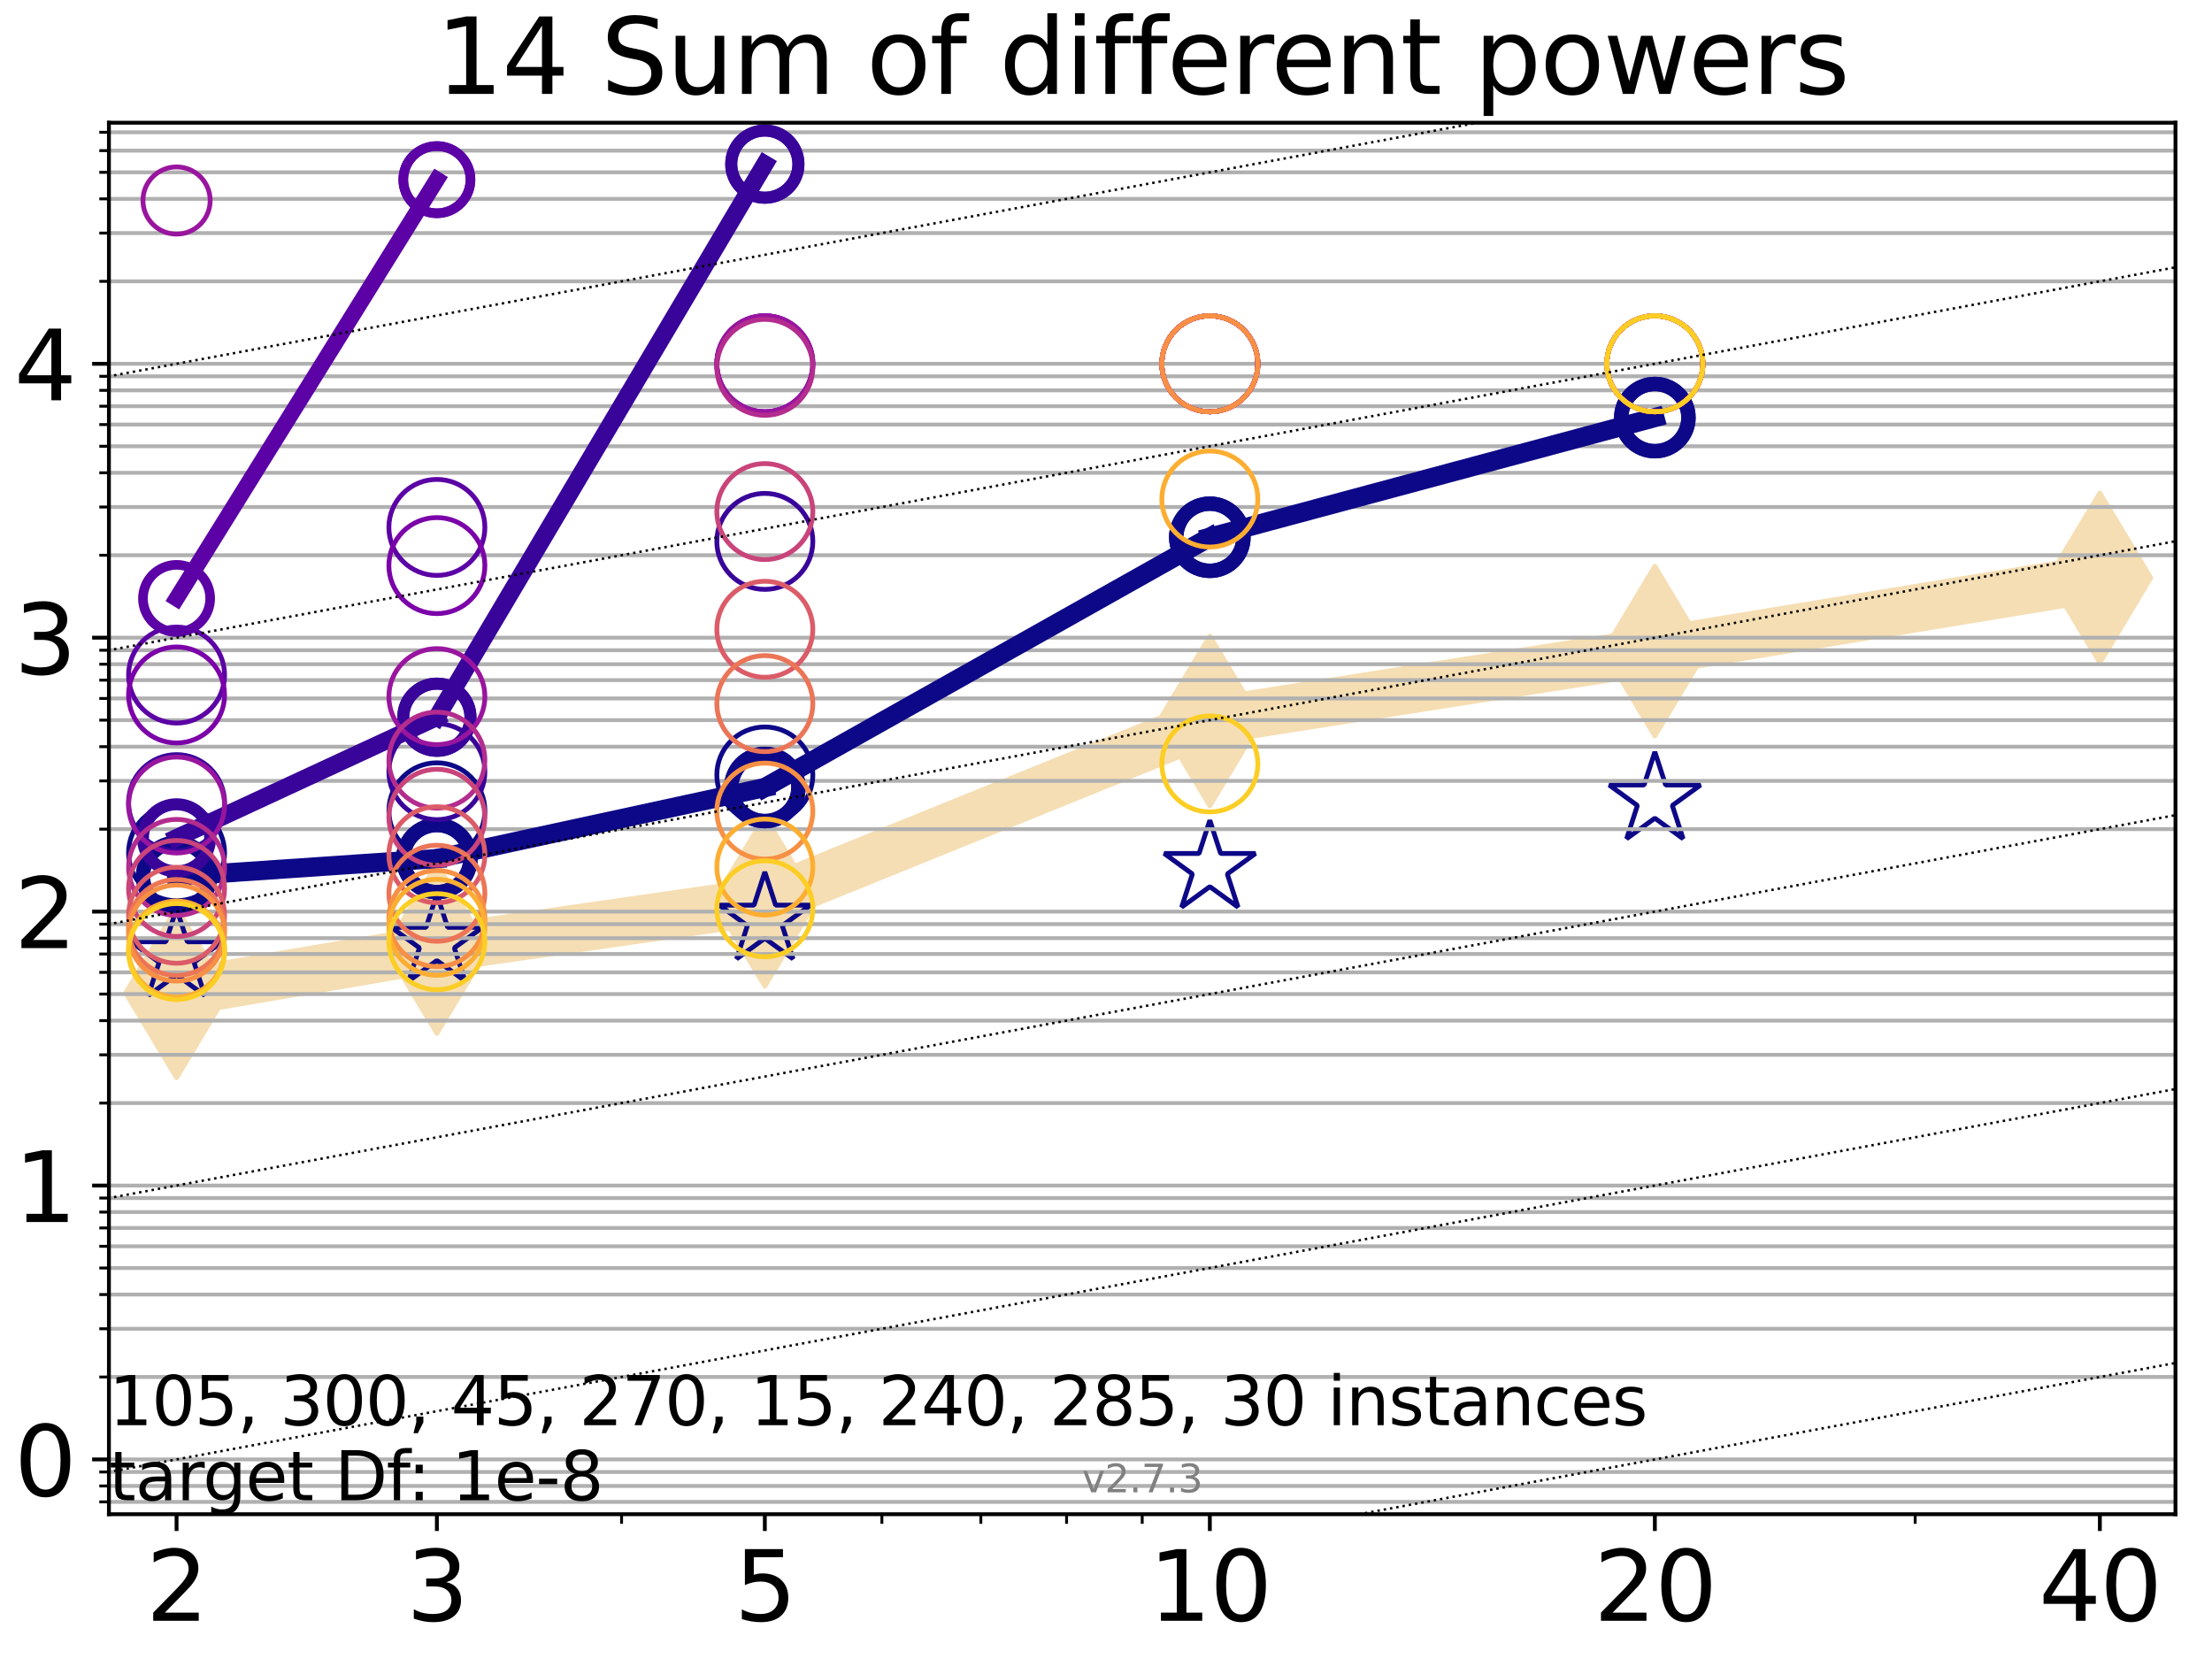 <?xml version="1.0" encoding="utf-8" standalone="no"?>
<!DOCTYPE svg PUBLIC "-//W3C//DTD SVG 1.1//EN"
  "http://www.w3.org/Graphics/SVG/1.1/DTD/svg11.dtd">
<svg xmlns:xlink="http://www.w3.org/1999/xlink" width="460.8pt" height="345.6pt" viewBox="0 0 460.8 345.6" xmlns="http://www.w3.org/2000/svg" version="1.1">
 <defs>
  <style type="text/css">*{stroke-linejoin: round; stroke-linecap: butt}</style>
 </defs>
 <g id="figure_1">
  <g id="patch_1">
   <path d="M 0 345.6 
L 460.8 345.6 
L 460.8 0 
L 0 0 
z
" style="fill: #ffffff"/>
  </g>
  <g id="axes_1">
   <g id="patch_2">
    <path d="M 22.69 315.44 
L 453.192 315.44 
L 453.192 25.56 
L 22.69 25.56 
z
" style="fill: #ffffff"/>
   </g>
   <g id="line2d_1">
    <path d="M 36.781 206.836 
L 91.009 197.592 
L 159.329 187.77 
L 252.032 150.191 
L 344.736 135.635 
L 437.439 120.386 
" clip-path="url(#p7810e63aa1)" style="fill: none; stroke: #f5deb3; stroke-width: 10; stroke-linecap: square"/>
    <defs>
     <path id="m9d3c1a3a1b" d="M -0 17.678 
L 10.607 0 
L 0 -17.678 
L -10.607 -0 
z
" style="stroke: #f5deb3; stroke-linejoin: miter"/>
    </defs>
    <g clip-path="url(#p7810e63aa1)">
     <use xlink:href="#m9d3c1a3a1b" x="36.781" y="206.836" style="fill: #f5deb3; stroke: #f5deb3; stroke-linejoin: miter"/>
     <use xlink:href="#m9d3c1a3a1b" x="91.009" y="197.592" style="fill: #f5deb3; stroke: #f5deb3; stroke-linejoin: miter"/>
     <use xlink:href="#m9d3c1a3a1b" x="159.329" y="187.77" style="fill: #f5deb3; stroke: #f5deb3; stroke-linejoin: miter"/>
     <use xlink:href="#m9d3c1a3a1b" x="252.032" y="150.191" style="fill: #f5deb3; stroke: #f5deb3; stroke-linejoin: miter"/>
     <use xlink:href="#m9d3c1a3a1b" x="344.736" y="135.635" style="fill: #f5deb3; stroke: #f5deb3; stroke-linejoin: miter"/>
     <use xlink:href="#m9d3c1a3a1b" x="437.439" y="120.386" style="fill: #f5deb3; stroke: #f5deb3; stroke-linejoin: miter"/>
    </g>
   </g>
   <g id="line2d_2"/>
   <g id="line2d_3">
    <defs>
     <path id="mb2a5d17c3e" d="M 0 -10 
L -2.245 -3.09 
L -9.511 -3.09 
L -3.633 1.18 
L -5.878 8.09 
L -0 3.82 
L 5.878 8.09 
L 3.633 1.18 
L 9.511 -3.09 
L 2.245 -3.09 
z
" style="stroke: #0d0887; stroke-linejoin: bevel"/>
    </defs>
    <g clip-path="url(#p7810e63aa1)">
     <use xlink:href="#mb2a5d17c3e" x="36.781" y="199.281" style="fill-opacity: 0; stroke: #0d0887; stroke-linejoin: bevel"/>
     <use xlink:href="#mb2a5d17c3e" x="91.009" y="196.275" style="fill-opacity: 0; stroke: #0d0887; stroke-linejoin: bevel"/>
     <use xlink:href="#mb2a5d17c3e" x="159.329" y="191.651" style="fill-opacity: 0; stroke: #0d0887; stroke-linejoin: bevel"/>
     <use xlink:href="#mb2a5d17c3e" x="252.032" y="180.886" style="fill-opacity: 0; stroke: #0d0887; stroke-linejoin: bevel"/>
     <use xlink:href="#mb2a5d17c3e" x="344.736" y="166.625" style="fill-opacity: 0; stroke: #0d0887; stroke-linejoin: bevel"/>
    </g>
   </g>
   <g id="matplotlib.axis_1">
    <g id="xtick_1">
     <g id="line2d_4">
      <defs>
       <path id="m0596cf1e64" d="M 0 0 
L 0 3.5 
" style="stroke: #000000; stroke-width: 0.8"/>
      </defs>
      <g>
       <use xlink:href="#m0596cf1e64" x="36.781" y="315.44" style="stroke: #000000; stroke-width: 0.8"/>
      </g>
     </g>
     <g id="text_1">
      <!-- 2 -->
      <g transform="translate(30.419 337.637) scale(0.2 -0.2)">
       <defs>
        <path id="DejaVuSans-32" d="M 1228 531 
L 3431 531 
L 3431 0 
L 469 0 
L 469 531 
Q 828 903 1448 1529 
Q 2069 2156 2228 2338 
Q 2531 2678 2651 2914 
Q 2772 3150 2772 3378 
Q 2772 3750 2511 3984 
Q 2250 4219 1831 4219 
Q 1534 4219 1204 4116 
Q 875 4013 500 3803 
L 500 4441 
Q 881 4594 1212 4672 
Q 1544 4750 1819 4750 
Q 2544 4750 2975 4387 
Q 3406 4025 3406 3419 
Q 3406 3131 3298 2873 
Q 3191 2616 2906 2266 
Q 2828 2175 2409 1742 
Q 1991 1309 1228 531 
z
" transform="scale(0.016)"/>
       </defs>
       <use xlink:href="#DejaVuSans-32"/>
      </g>
     </g>
    </g>
    <g id="xtick_2">
     <g id="line2d_5">
      <g>
       <use xlink:href="#m0596cf1e64" x="91.009" y="315.44" style="stroke: #000000; stroke-width: 0.8"/>
      </g>
     </g>
     <g id="text_2">
      <!-- 3 -->
      <g transform="translate(84.647 337.637) scale(0.2 -0.2)">
       <defs>
        <path id="DejaVuSans-33" d="M 2597 2516 
Q 3050 2419 3304 2112 
Q 3559 1806 3559 1356 
Q 3559 666 3084 287 
Q 2609 -91 1734 -91 
Q 1441 -91 1130 -33 
Q 819 25 488 141 
L 488 750 
Q 750 597 1062 519 
Q 1375 441 1716 441 
Q 2309 441 2620 675 
Q 2931 909 2931 1356 
Q 2931 1769 2642 2001 
Q 2353 2234 1838 2234 
L 1294 2234 
L 1294 2753 
L 1863 2753 
Q 2328 2753 2575 2939 
Q 2822 3125 2822 3475 
Q 2822 3834 2567 4026 
Q 2313 4219 1838 4219 
Q 1578 4219 1281 4162 
Q 984 4106 628 3988 
L 628 4550 
Q 988 4650 1302 4700 
Q 1616 4750 1894 4750 
Q 2613 4750 3031 4423 
Q 3450 4097 3450 3541 
Q 3450 3153 3228 2886 
Q 3006 2619 2597 2516 
z
" transform="scale(0.016)"/>
       </defs>
       <use xlink:href="#DejaVuSans-33"/>
      </g>
     </g>
    </g>
    <g id="xtick_3">
     <g id="line2d_6">
      <g>
       <use xlink:href="#m0596cf1e64" x="159.329" y="315.44" style="stroke: #000000; stroke-width: 0.8"/>
      </g>
     </g>
     <g id="text_3">
      <!-- 5 -->
      <g transform="translate(152.966 337.637) scale(0.2 -0.2)">
       <defs>
        <path id="DejaVuSans-35" d="M 691 4666 
L 3169 4666 
L 3169 4134 
L 1269 4134 
L 1269 2991 
Q 1406 3038 1543 3061 
Q 1681 3084 1819 3084 
Q 2600 3084 3056 2656 
Q 3513 2228 3513 1497 
Q 3513 744 3044 326 
Q 2575 -91 1722 -91 
Q 1428 -91 1123 -41 
Q 819 9 494 109 
L 494 744 
Q 775 591 1075 516 
Q 1375 441 1709 441 
Q 2250 441 2565 725 
Q 2881 1009 2881 1497 
Q 2881 1984 2565 2268 
Q 2250 2553 1709 2553 
Q 1456 2553 1204 2497 
Q 953 2441 691 2322 
L 691 4666 
z
" transform="scale(0.016)"/>
       </defs>
       <use xlink:href="#DejaVuSans-35"/>
      </g>
     </g>
    </g>
    <g id="xtick_4">
     <g id="line2d_7">
      <g>
       <use xlink:href="#m0596cf1e64" x="252.032" y="315.44" style="stroke: #000000; stroke-width: 0.8"/>
      </g>
     </g>
     <g id="text_4">
      <!-- 10 -->
      <g transform="translate(239.307 337.637) scale(0.2 -0.2)">
       <defs>
        <path id="DejaVuSans-31" d="M 794 531 
L 1825 531 
L 1825 4091 
L 703 3866 
L 703 4441 
L 1819 4666 
L 2450 4666 
L 2450 531 
L 3481 531 
L 3481 0 
L 794 0 
L 794 531 
z
" transform="scale(0.016)"/>
        <path id="DejaVuSans-30" d="M 2034 4250 
Q 1547 4250 1301 3770 
Q 1056 3291 1056 2328 
Q 1056 1369 1301 889 
Q 1547 409 2034 409 
Q 2525 409 2770 889 
Q 3016 1369 3016 2328 
Q 3016 3291 2770 3770 
Q 2525 4250 2034 4250 
z
M 2034 4750 
Q 2819 4750 3233 4129 
Q 3647 3509 3647 2328 
Q 3647 1150 3233 529 
Q 2819 -91 2034 -91 
Q 1250 -91 836 529 
Q 422 1150 422 2328 
Q 422 3509 836 4129 
Q 1250 4750 2034 4750 
z
" transform="scale(0.016)"/>
       </defs>
       <use xlink:href="#DejaVuSans-31"/>
       <use xlink:href="#DejaVuSans-30" x="63.623"/>
      </g>
     </g>
    </g>
    <g id="xtick_5">
     <g id="line2d_8">
      <g>
       <use xlink:href="#m0596cf1e64" x="344.736" y="315.44" style="stroke: #000000; stroke-width: 0.8"/>
      </g>
     </g>
     <g id="text_5">
      <!-- 20 -->
      <g transform="translate(332.011 337.637) scale(0.2 -0.2)">
       <use xlink:href="#DejaVuSans-32"/>
       <use xlink:href="#DejaVuSans-30" x="63.623"/>
      </g>
     </g>
    </g>
    <g id="xtick_6">
     <g id="line2d_9">
      <g>
       <use xlink:href="#m0596cf1e64" x="437.439" y="315.44" style="stroke: #000000; stroke-width: 0.8"/>
      </g>
     </g>
     <g id="text_6">
      <!-- 40 -->
      <g transform="translate(424.714 337.637) scale(0.2 -0.2)">
       <defs>
        <path id="DejaVuSans-34" d="M 2419 4116 
L 825 1625 
L 2419 1625 
L 2419 4116 
z
M 2253 4666 
L 3047 4666 
L 3047 1625 
L 3713 1625 
L 3713 1100 
L 3047 1100 
L 3047 0 
L 2419 0 
L 2419 1100 
L 313 1100 
L 313 1709 
L 2253 4666 
z
" transform="scale(0.016)"/>
       </defs>
       <use xlink:href="#DejaVuSans-34"/>
       <use xlink:href="#DejaVuSans-30" x="63.623"/>
      </g>
     </g>
    </g>
    <g id="xtick_7">
     <g id="line2d_10">
      <defs>
       <path id="m02cc6a5b7e" d="M 0 0 
L 0 2 
" style="stroke: #000000; stroke-width: 0.6"/>
      </defs>
      <g>
       <use xlink:href="#m02cc6a5b7e" x="129.485" y="315.44" style="stroke: #000000; stroke-width: 0.6"/>
      </g>
     </g>
    </g>
    <g id="xtick_8">
     <g id="line2d_11">
      <g>
       <use xlink:href="#m02cc6a5b7e" x="183.713" y="315.44" style="stroke: #000000; stroke-width: 0.6"/>
      </g>
     </g>
    </g>
    <g id="xtick_9">
     <g id="line2d_12">
      <g>
       <use xlink:href="#m02cc6a5b7e" x="204.329" y="315.44" style="stroke: #000000; stroke-width: 0.6"/>
      </g>
     </g>
    </g>
    <g id="xtick_10">
     <g id="line2d_13">
      <g>
       <use xlink:href="#m02cc6a5b7e" x="222.188" y="315.44" style="stroke: #000000; stroke-width: 0.6"/>
      </g>
     </g>
    </g>
    <g id="xtick_11">
     <g id="line2d_14">
      <g>
       <use xlink:href="#m02cc6a5b7e" x="237.941" y="315.44" style="stroke: #000000; stroke-width: 0.6"/>
      </g>
     </g>
    </g>
    <g id="xtick_12">
     <g id="line2d_15">
      <g>
       <use xlink:href="#m02cc6a5b7e" x="398.964" y="315.44" style="stroke: #000000; stroke-width: 0.6"/>
      </g>
     </g>
    </g>
   </g>
   <g id="matplotlib.axis_2">
    <g id="ytick_1">
     <g id="line2d_16">
      <path d="M 22.69 304.028 
L 453.192 304.028 
" clip-path="url(#p7810e63aa1)" style="fill: none; stroke: #b0b0b0; stroke-width: 0.8; stroke-linecap: square"/>
     </g>
     <g id="line2d_17">
      <defs>
       <path id="m21068ef4eb" d="M 0 0 
L -3.5 0 
" style="stroke: #000000; stroke-width: 0.8"/>
      </defs>
      <g>
       <use xlink:href="#m21068ef4eb" x="22.69" y="304.028" style="stroke: #000000; stroke-width: 0.8"/>
      </g>
     </g>
     <g id="text_7">
      <!-- 0 -->
      <g transform="translate(2.965 311.626) scale(0.2 -0.2)">
       <use xlink:href="#DejaVuSans-30"/>
      </g>
     </g>
    </g>
    <g id="ytick_2">
     <g id="line2d_18">
      <path d="M 22.69 246.967 
L 453.192 246.967 
" clip-path="url(#p7810e63aa1)" style="fill: none; stroke: #b0b0b0; stroke-width: 0.8; stroke-linecap: square"/>
     </g>
     <g id="line2d_19">
      <g>
       <use xlink:href="#m21068ef4eb" x="22.69" y="246.967" style="stroke: #000000; stroke-width: 0.8"/>
      </g>
     </g>
     <g id="text_8">
      <!-- 1 -->
      <g transform="translate(2.965 254.565) scale(0.2 -0.2)">
       <use xlink:href="#DejaVuSans-31"/>
      </g>
     </g>
    </g>
    <g id="ytick_3">
     <g id="line2d_20">
      <path d="M 22.69 189.905 
L 453.192 189.905 
" clip-path="url(#p7810e63aa1)" style="fill: none; stroke: #b0b0b0; stroke-width: 0.8; stroke-linecap: square"/>
     </g>
     <g id="line2d_21">
      <g>
       <use xlink:href="#m21068ef4eb" x="22.69" y="189.905" style="stroke: #000000; stroke-width: 0.8"/>
      </g>
     </g>
     <g id="text_9">
      <!-- 2 -->
      <g transform="translate(2.965 197.504) scale(0.2 -0.2)">
       <use xlink:href="#DejaVuSans-32"/>
      </g>
     </g>
    </g>
    <g id="ytick_4">
     <g id="line2d_22">
      <path d="M 22.69 132.844 
L 453.192 132.844 
" clip-path="url(#p7810e63aa1)" style="fill: none; stroke: #b0b0b0; stroke-width: 0.8; stroke-linecap: square"/>
     </g>
     <g id="line2d_23">
      <g>
       <use xlink:href="#m21068ef4eb" x="22.69" y="132.844" style="stroke: #000000; stroke-width: 0.8"/>
      </g>
     </g>
     <g id="text_10">
      <!-- 3 -->
      <g transform="translate(2.965 140.443) scale(0.2 -0.2)">
       <use xlink:href="#DejaVuSans-33"/>
      </g>
     </g>
    </g>
    <g id="ytick_5">
     <g id="line2d_24">
      <path d="M 22.69 75.783 
L 453.192 75.783 
" clip-path="url(#p7810e63aa1)" style="fill: none; stroke: #b0b0b0; stroke-width: 0.8; stroke-linecap: square"/>
     </g>
     <g id="line2d_25">
      <g>
       <use xlink:href="#m21068ef4eb" x="22.69" y="75.783" style="stroke: #000000; stroke-width: 0.8"/>
      </g>
     </g>
     <g id="text_11">
      <!-- 4 -->
      <g transform="translate(2.965 83.382) scale(0.2 -0.2)">
       <use xlink:href="#DejaVuSans-34"/>
      </g>
     </g>
    </g>
    <g id="ytick_6">
     <g id="line2d_26">
      <path d="M 22.69 312.867 
L 453.192 312.867 
" clip-path="url(#p7810e63aa1)" style="fill: none; stroke: #b0b0b0; stroke-width: 0.8; stroke-linecap: square"/>
     </g>
     <g id="line2d_27">
      <defs>
       <path id="me21422af30" d="M 0 0 
L -2 0 
" style="stroke: #000000; stroke-width: 0.6"/>
      </defs>
      <g>
       <use xlink:href="#me21422af30" x="22.69" y="312.867" style="stroke: #000000; stroke-width: 0.6"/>
      </g>
     </g>
    </g>
    <g id="ytick_7">
     <g id="line2d_28">
      <path d="M 22.69 309.558 
L 453.192 309.558 
" clip-path="url(#p7810e63aa1)" style="fill: none; stroke: #b0b0b0; stroke-width: 0.8; stroke-linecap: square"/>
     </g>
     <g id="line2d_29">
      <g>
       <use xlink:href="#me21422af30" x="22.69" y="309.558" style="stroke: #000000; stroke-width: 0.6"/>
      </g>
     </g>
    </g>
    <g id="ytick_8">
     <g id="line2d_30">
      <path d="M 22.69 306.639 
L 453.192 306.639 
" clip-path="url(#p7810e63aa1)" style="fill: none; stroke: #b0b0b0; stroke-width: 0.8; stroke-linecap: square"/>
     </g>
     <g id="line2d_31">
      <g>
       <use xlink:href="#me21422af30" x="22.69" y="306.639" style="stroke: #000000; stroke-width: 0.6"/>
      </g>
     </g>
    </g>
    <g id="ytick_9">
     <g id="line2d_32">
      <path d="M 22.69 286.851 
L 453.192 286.851 
" clip-path="url(#p7810e63aa1)" style="fill: none; stroke: #b0b0b0; stroke-width: 0.8; stroke-linecap: square"/>
     </g>
     <g id="line2d_33">
      <g>
       <use xlink:href="#me21422af30" x="22.69" y="286.851" style="stroke: #000000; stroke-width: 0.6"/>
      </g>
     </g>
    </g>
    <g id="ytick_10">
     <g id="line2d_34">
      <path d="M 22.69 276.803 
L 453.192 276.803 
" clip-path="url(#p7810e63aa1)" style="fill: none; stroke: #b0b0b0; stroke-width: 0.8; stroke-linecap: square"/>
     </g>
     <g id="line2d_35">
      <g>
       <use xlink:href="#me21422af30" x="22.69" y="276.803" style="stroke: #000000; stroke-width: 0.6"/>
      </g>
     </g>
    </g>
    <g id="ytick_11">
     <g id="line2d_36">
      <path d="M 22.69 269.674 
L 453.192 269.674 
" clip-path="url(#p7810e63aa1)" style="fill: none; stroke: #b0b0b0; stroke-width: 0.8; stroke-linecap: square"/>
     </g>
     <g id="line2d_37">
      <g>
       <use xlink:href="#me21422af30" x="22.69" y="269.674" style="stroke: #000000; stroke-width: 0.6"/>
      </g>
     </g>
    </g>
    <g id="ytick_12">
     <g id="line2d_38">
      <path d="M 22.69 264.144 
L 453.192 264.144 
" clip-path="url(#p7810e63aa1)" style="fill: none; stroke: #b0b0b0; stroke-width: 0.8; stroke-linecap: square"/>
     </g>
     <g id="line2d_39">
      <g>
       <use xlink:href="#me21422af30" x="22.69" y="264.144" style="stroke: #000000; stroke-width: 0.6"/>
      </g>
     </g>
    </g>
    <g id="ytick_13">
     <g id="line2d_40">
      <path d="M 22.69 259.626 
L 453.192 259.626 
" clip-path="url(#p7810e63aa1)" style="fill: none; stroke: #b0b0b0; stroke-width: 0.8; stroke-linecap: square"/>
     </g>
     <g id="line2d_41">
      <g>
       <use xlink:href="#me21422af30" x="22.69" y="259.626" style="stroke: #000000; stroke-width: 0.6"/>
      </g>
     </g>
    </g>
    <g id="ytick_14">
     <g id="line2d_42">
      <path d="M 22.69 255.806 
L 453.192 255.806 
" clip-path="url(#p7810e63aa1)" style="fill: none; stroke: #b0b0b0; stroke-width: 0.8; stroke-linecap: square"/>
     </g>
     <g id="line2d_43">
      <g>
       <use xlink:href="#me21422af30" x="22.69" y="255.806" style="stroke: #000000; stroke-width: 0.6"/>
      </g>
     </g>
    </g>
    <g id="ytick_15">
     <g id="line2d_44">
      <path d="M 22.69 252.496 
L 453.192 252.496 
" clip-path="url(#p7810e63aa1)" style="fill: none; stroke: #b0b0b0; stroke-width: 0.8; stroke-linecap: square"/>
     </g>
     <g id="line2d_45">
      <g>
       <use xlink:href="#me21422af30" x="22.69" y="252.496" style="stroke: #000000; stroke-width: 0.6"/>
      </g>
     </g>
    </g>
    <g id="ytick_16">
     <g id="line2d_46">
      <path d="M 22.69 249.578 
L 453.192 249.578 
" clip-path="url(#p7810e63aa1)" style="fill: none; stroke: #b0b0b0; stroke-width: 0.8; stroke-linecap: square"/>
     </g>
     <g id="line2d_47">
      <g>
       <use xlink:href="#me21422af30" x="22.69" y="249.578" style="stroke: #000000; stroke-width: 0.6"/>
      </g>
     </g>
    </g>
    <g id="ytick_17">
     <g id="line2d_48">
      <path d="M 22.69 229.79 
L 453.192 229.79 
" clip-path="url(#p7810e63aa1)" style="fill: none; stroke: #b0b0b0; stroke-width: 0.8; stroke-linecap: square"/>
     </g>
     <g id="line2d_49">
      <g>
       <use xlink:href="#me21422af30" x="22.69" y="229.79" style="stroke: #000000; stroke-width: 0.6"/>
      </g>
     </g>
    </g>
    <g id="ytick_18">
     <g id="line2d_50">
      <path d="M 22.69 219.742 
L 453.192 219.742 
" clip-path="url(#p7810e63aa1)" style="fill: none; stroke: #b0b0b0; stroke-width: 0.8; stroke-linecap: square"/>
     </g>
     <g id="line2d_51">
      <g>
       <use xlink:href="#me21422af30" x="22.69" y="219.742" style="stroke: #000000; stroke-width: 0.6"/>
      </g>
     </g>
    </g>
    <g id="ytick_19">
     <g id="line2d_52">
      <path d="M 22.69 212.612 
L 453.192 212.612 
" clip-path="url(#p7810e63aa1)" style="fill: none; stroke: #b0b0b0; stroke-width: 0.8; stroke-linecap: square"/>
     </g>
     <g id="line2d_53">
      <g>
       <use xlink:href="#me21422af30" x="22.69" y="212.612" style="stroke: #000000; stroke-width: 0.6"/>
      </g>
     </g>
    </g>
    <g id="ytick_20">
     <g id="line2d_54">
      <path d="M 22.69 207.083 
L 453.192 207.083 
" clip-path="url(#p7810e63aa1)" style="fill: none; stroke: #b0b0b0; stroke-width: 0.8; stroke-linecap: square"/>
     </g>
     <g id="line2d_55">
      <g>
       <use xlink:href="#me21422af30" x="22.69" y="207.083" style="stroke: #000000; stroke-width: 0.6"/>
      </g>
     </g>
    </g>
    <g id="ytick_21">
     <g id="line2d_56">
      <path d="M 22.69 202.564 
L 453.192 202.564 
" clip-path="url(#p7810e63aa1)" style="fill: none; stroke: #b0b0b0; stroke-width: 0.8; stroke-linecap: square"/>
     </g>
     <g id="line2d_57">
      <g>
       <use xlink:href="#me21422af30" x="22.69" y="202.564" style="stroke: #000000; stroke-width: 0.6"/>
      </g>
     </g>
    </g>
    <g id="ytick_22">
     <g id="line2d_58">
      <path d="M 22.69 198.744 
L 453.192 198.744 
" clip-path="url(#p7810e63aa1)" style="fill: none; stroke: #b0b0b0; stroke-width: 0.8; stroke-linecap: square"/>
     </g>
     <g id="line2d_59">
      <g>
       <use xlink:href="#me21422af30" x="22.69" y="198.744" style="stroke: #000000; stroke-width: 0.6"/>
      </g>
     </g>
    </g>
    <g id="ytick_23">
     <g id="line2d_60">
      <path d="M 22.69 195.435 
L 453.192 195.435 
" clip-path="url(#p7810e63aa1)" style="fill: none; stroke: #b0b0b0; stroke-width: 0.8; stroke-linecap: square"/>
     </g>
     <g id="line2d_61">
      <g>
       <use xlink:href="#me21422af30" x="22.69" y="195.435" style="stroke: #000000; stroke-width: 0.6"/>
      </g>
     </g>
    </g>
    <g id="ytick_24">
     <g id="line2d_62">
      <path d="M 22.69 192.516 
L 453.192 192.516 
" clip-path="url(#p7810e63aa1)" style="fill: none; stroke: #b0b0b0; stroke-width: 0.8; stroke-linecap: square"/>
     </g>
     <g id="line2d_63">
      <g>
       <use xlink:href="#me21422af30" x="22.69" y="192.516" style="stroke: #000000; stroke-width: 0.6"/>
      </g>
     </g>
    </g>
    <g id="ytick_25">
     <g id="line2d_64">
      <path d="M 22.69 172.728 
L 453.192 172.728 
" clip-path="url(#p7810e63aa1)" style="fill: none; stroke: #b0b0b0; stroke-width: 0.8; stroke-linecap: square"/>
     </g>
     <g id="line2d_65">
      <g>
       <use xlink:href="#me21422af30" x="22.69" y="172.728" style="stroke: #000000; stroke-width: 0.6"/>
      </g>
     </g>
    </g>
    <g id="ytick_26">
     <g id="line2d_66">
      <path d="M 22.69 162.68 
L 453.192 162.68 
" clip-path="url(#p7810e63aa1)" style="fill: none; stroke: #b0b0b0; stroke-width: 0.8; stroke-linecap: square"/>
     </g>
     <g id="line2d_67">
      <g>
       <use xlink:href="#me21422af30" x="22.69" y="162.68" style="stroke: #000000; stroke-width: 0.6"/>
      </g>
     </g>
    </g>
    <g id="ytick_27">
     <g id="line2d_68">
      <path d="M 22.69 155.551 
L 453.192 155.551 
" clip-path="url(#p7810e63aa1)" style="fill: none; stroke: #b0b0b0; stroke-width: 0.8; stroke-linecap: square"/>
     </g>
     <g id="line2d_69">
      <g>
       <use xlink:href="#me21422af30" x="22.69" y="155.551" style="stroke: #000000; stroke-width: 0.6"/>
      </g>
     </g>
    </g>
    <g id="ytick_28">
     <g id="line2d_70">
      <path d="M 22.69 150.021 
L 453.192 150.021 
" clip-path="url(#p7810e63aa1)" style="fill: none; stroke: #b0b0b0; stroke-width: 0.8; stroke-linecap: square"/>
     </g>
     <g id="line2d_71">
      <g>
       <use xlink:href="#me21422af30" x="22.69" y="150.021" style="stroke: #000000; stroke-width: 0.6"/>
      </g>
     </g>
    </g>
    <g id="ytick_29">
     <g id="line2d_72">
      <path d="M 22.69 145.503 
L 453.192 145.503 
" clip-path="url(#p7810e63aa1)" style="fill: none; stroke: #b0b0b0; stroke-width: 0.8; stroke-linecap: square"/>
     </g>
     <g id="line2d_73">
      <g>
       <use xlink:href="#me21422af30" x="22.69" y="145.503" style="stroke: #000000; stroke-width: 0.6"/>
      </g>
     </g>
    </g>
    <g id="ytick_30">
     <g id="line2d_74">
      <path d="M 22.69 141.683 
L 453.192 141.683 
" clip-path="url(#p7810e63aa1)" style="fill: none; stroke: #b0b0b0; stroke-width: 0.8; stroke-linecap: square"/>
     </g>
     <g id="line2d_75">
      <g>
       <use xlink:href="#me21422af30" x="22.69" y="141.683" style="stroke: #000000; stroke-width: 0.6"/>
      </g>
     </g>
    </g>
    <g id="ytick_31">
     <g id="line2d_76">
      <path d="M 22.69 138.374 
L 453.192 138.374 
" clip-path="url(#p7810e63aa1)" style="fill: none; stroke: #b0b0b0; stroke-width: 0.8; stroke-linecap: square"/>
     </g>
     <g id="line2d_77">
      <g>
       <use xlink:href="#me21422af30" x="22.69" y="138.374" style="stroke: #000000; stroke-width: 0.6"/>
      </g>
     </g>
    </g>
    <g id="ytick_32">
     <g id="line2d_78">
      <path d="M 22.69 135.455 
L 453.192 135.455 
" clip-path="url(#p7810e63aa1)" style="fill: none; stroke: #b0b0b0; stroke-width: 0.8; stroke-linecap: square"/>
     </g>
     <g id="line2d_79">
      <g>
       <use xlink:href="#me21422af30" x="22.69" y="135.455" style="stroke: #000000; stroke-width: 0.6"/>
      </g>
     </g>
    </g>
    <g id="ytick_33">
     <g id="line2d_80">
      <path d="M 22.69 115.667 
L 453.192 115.667 
" clip-path="url(#p7810e63aa1)" style="fill: none; stroke: #b0b0b0; stroke-width: 0.8; stroke-linecap: square"/>
     </g>
     <g id="line2d_81">
      <g>
       <use xlink:href="#me21422af30" x="22.69" y="115.667" style="stroke: #000000; stroke-width: 0.6"/>
      </g>
     </g>
    </g>
    <g id="ytick_34">
     <g id="line2d_82">
      <path d="M 22.69 105.619 
L 453.192 105.619 
" clip-path="url(#p7810e63aa1)" style="fill: none; stroke: #b0b0b0; stroke-width: 0.8; stroke-linecap: square"/>
     </g>
     <g id="line2d_83">
      <g>
       <use xlink:href="#me21422af30" x="22.69" y="105.619" style="stroke: #000000; stroke-width: 0.6"/>
      </g>
     </g>
    </g>
    <g id="ytick_35">
     <g id="line2d_84">
      <path d="M 22.69 98.49 
L 453.192 98.49 
" clip-path="url(#p7810e63aa1)" style="fill: none; stroke: #b0b0b0; stroke-width: 0.8; stroke-linecap: square"/>
     </g>
     <g id="line2d_85">
      <g>
       <use xlink:href="#me21422af30" x="22.69" y="98.49" style="stroke: #000000; stroke-width: 0.6"/>
      </g>
     </g>
    </g>
    <g id="ytick_36">
     <g id="line2d_86">
      <path d="M 22.69 92.96 
L 453.192 92.96 
" clip-path="url(#p7810e63aa1)" style="fill: none; stroke: #b0b0b0; stroke-width: 0.8; stroke-linecap: square"/>
     </g>
     <g id="line2d_87">
      <g>
       <use xlink:href="#me21422af30" x="22.69" y="92.96" style="stroke: #000000; stroke-width: 0.6"/>
      </g>
     </g>
    </g>
    <g id="ytick_37">
     <g id="line2d_88">
      <path d="M 22.69 88.442 
L 453.192 88.442 
" clip-path="url(#p7810e63aa1)" style="fill: none; stroke: #b0b0b0; stroke-width: 0.8; stroke-linecap: square"/>
     </g>
     <g id="line2d_89">
      <g>
       <use xlink:href="#me21422af30" x="22.69" y="88.442" style="stroke: #000000; stroke-width: 0.6"/>
      </g>
     </g>
    </g>
    <g id="ytick_38">
     <g id="line2d_90">
      <path d="M 22.69 84.622 
L 453.192 84.622 
" clip-path="url(#p7810e63aa1)" style="fill: none; stroke: #b0b0b0; stroke-width: 0.8; stroke-linecap: square"/>
     </g>
     <g id="line2d_91">
      <g>
       <use xlink:href="#me21422af30" x="22.69" y="84.622" style="stroke: #000000; stroke-width: 0.6"/>
      </g>
     </g>
    </g>
    <g id="ytick_39">
     <g id="line2d_92">
      <path d="M 22.69 81.313 
L 453.192 81.313 
" clip-path="url(#p7810e63aa1)" style="fill: none; stroke: #b0b0b0; stroke-width: 0.8; stroke-linecap: square"/>
     </g>
     <g id="line2d_93">
      <g>
       <use xlink:href="#me21422af30" x="22.69" y="81.313" style="stroke: #000000; stroke-width: 0.6"/>
      </g>
     </g>
    </g>
    <g id="ytick_40">
     <g id="line2d_94">
      <path d="M 22.69 78.394 
L 453.192 78.394 
" clip-path="url(#p7810e63aa1)" style="fill: none; stroke: #b0b0b0; stroke-width: 0.8; stroke-linecap: square"/>
     </g>
     <g id="line2d_95">
      <g>
       <use xlink:href="#me21422af30" x="22.69" y="78.394" style="stroke: #000000; stroke-width: 0.6"/>
      </g>
     </g>
    </g>
    <g id="ytick_41">
     <g id="line2d_96">
      <path d="M 22.69 58.606 
L 453.192 58.606 
" clip-path="url(#p7810e63aa1)" style="fill: none; stroke: #b0b0b0; stroke-width: 0.8; stroke-linecap: square"/>
     </g>
     <g id="line2d_97">
      <g>
       <use xlink:href="#me21422af30" x="22.69" y="58.606" style="stroke: #000000; stroke-width: 0.6"/>
      </g>
     </g>
    </g>
    <g id="ytick_42">
     <g id="line2d_98">
      <path d="M 22.69 48.558 
L 453.192 48.558 
" clip-path="url(#p7810e63aa1)" style="fill: none; stroke: #b0b0b0; stroke-width: 0.8; stroke-linecap: square"/>
     </g>
     <g id="line2d_99">
      <g>
       <use xlink:href="#me21422af30" x="22.69" y="48.558" style="stroke: #000000; stroke-width: 0.6"/>
      </g>
     </g>
    </g>
    <g id="ytick_43">
     <g id="line2d_100">
      <path d="M 22.69 41.429 
L 453.192 41.429 
" clip-path="url(#p7810e63aa1)" style="fill: none; stroke: #b0b0b0; stroke-width: 0.8; stroke-linecap: square"/>
     </g>
     <g id="line2d_101">
      <g>
       <use xlink:href="#me21422af30" x="22.69" y="41.429" style="stroke: #000000; stroke-width: 0.6"/>
      </g>
     </g>
    </g>
    <g id="ytick_44">
     <g id="line2d_102">
      <path d="M 22.69 35.899 
L 453.192 35.899 
" clip-path="url(#p7810e63aa1)" style="fill: none; stroke: #b0b0b0; stroke-width: 0.8; stroke-linecap: square"/>
     </g>
     <g id="line2d_103">
      <g>
       <use xlink:href="#me21422af30" x="22.69" y="35.899" style="stroke: #000000; stroke-width: 0.6"/>
      </g>
     </g>
    </g>
    <g id="ytick_45">
     <g id="line2d_104">
      <path d="M 22.69 31.381 
L 453.192 31.381 
" clip-path="url(#p7810e63aa1)" style="fill: none; stroke: #b0b0b0; stroke-width: 0.8; stroke-linecap: square"/>
     </g>
     <g id="line2d_105">
      <g>
       <use xlink:href="#me21422af30" x="22.69" y="31.381" style="stroke: #000000; stroke-width: 0.6"/>
      </g>
     </g>
    </g>
    <g id="ytick_46">
     <g id="line2d_106">
      <path d="M 22.69 27.561 
L 453.192 27.561 
" clip-path="url(#p7810e63aa1)" style="fill: none; stroke: #b0b0b0; stroke-width: 0.8; stroke-linecap: square"/>
     </g>
     <g id="line2d_107">
      <g>
       <use xlink:href="#me21422af30" x="22.69" y="27.561" style="stroke: #000000; stroke-width: 0.6"/>
      </g>
     </g>
    </g>
   </g>
   <g id="line2d_108">
    <path d="M 36.781 182.547 
L 91.009 178.857 
" clip-path="url(#p7810e63aa1)" style="fill: none; stroke: #0d0887; stroke-width: 4; stroke-linecap: square"/>
    <defs>
     <path id="m2dc7e03f74" d="M 0 7 
C 1.856 7 3.637 6.262 4.95 4.95 
C 6.262 3.637 7 1.856 7 0 
C 7 -1.856 6.262 -3.637 4.95 -4.95 
C 3.637 -6.262 1.856 -7 0 -7 
C -1.856 -7 -3.637 -6.262 -4.95 -4.95 
C -6.262 -3.637 -7 -1.856 -7 0 
C -7 1.856 -6.262 3.637 -4.95 4.95 
C -3.637 6.262 -1.856 7 0 7 
z
" style="stroke: #0d0887; stroke-width: 3"/>
    </defs>
    <g clip-path="url(#p7810e63aa1)">
     <use xlink:href="#m2dc7e03f74" x="36.781" y="182.547" style="fill-opacity: 0; stroke: #0d0887; stroke-width: 3"/>
     <use xlink:href="#m2dc7e03f74" x="91.009" y="178.857" style="fill-opacity: 0; stroke: #0d0887; stroke-width: 3"/>
    </g>
   </g>
   <g id="line2d_109">
    <path d="M 91.009 178.857 
L 159.329 164.051 
" clip-path="url(#p7810e63aa1)" style="fill: none; stroke: #0d0887; stroke-width: 4; stroke-linecap: square"/>
    <g clip-path="url(#p7810e63aa1)">
     <use xlink:href="#m2dc7e03f74" x="91.009" y="178.857" style="fill-opacity: 0; stroke: #0d0887; stroke-width: 3"/>
     <use xlink:href="#m2dc7e03f74" x="159.329" y="164.051" style="fill-opacity: 0; stroke: #0d0887; stroke-width: 3"/>
    </g>
   </g>
   <g id="line2d_110">
    <path d="M 159.329 164.051 
L 252.032 111.919 
" clip-path="url(#p7810e63aa1)" style="fill: none; stroke: #0d0887; stroke-width: 4; stroke-linecap: square"/>
    <g clip-path="url(#p7810e63aa1)">
     <use xlink:href="#m2dc7e03f74" x="159.329" y="164.051" style="fill-opacity: 0; stroke: #0d0887; stroke-width: 3"/>
     <use xlink:href="#m2dc7e03f74" x="252.032" y="111.919" style="fill-opacity: 0; stroke: #0d0887; stroke-width: 3"/>
    </g>
   </g>
   <g id="line2d_111">
    <path d="M 252.032 111.919 
L 344.736 86.99 
" clip-path="url(#p7810e63aa1)" style="fill: none; stroke: #0d0887; stroke-width: 4; stroke-linecap: square"/>
    <g clip-path="url(#p7810e63aa1)">
     <use xlink:href="#m2dc7e03f74" x="252.032" y="111.919" style="fill-opacity: 0; stroke: #0d0887; stroke-width: 3"/>
     <use xlink:href="#m2dc7e03f74" x="344.736" y="86.99" style="fill-opacity: 0; stroke: #0d0887; stroke-width: 3"/>
    </g>
   </g>
   <g id="line2d_112">
    <path d="M 344.736 86.99 
" clip-path="url(#p7810e63aa1)" style="fill: none; stroke: #0d0887; stroke-width: 4; stroke-linecap: square"/>
    <g clip-path="url(#p7810e63aa1)">
     <use xlink:href="#m2dc7e03f74" x="344.736" y="86.99" style="fill-opacity: 0; stroke: #0d0887; stroke-width: 3"/>
    </g>
   </g>
   <g id="line2d_113"/>
   <g id="line2d_114">
    <defs>
     <path id="m2e6727134f" d="M 0 10 
C 2.652 10 5.196 8.946 7.071 7.071 
C 8.946 5.196 10 2.652 10 0 
C 10 -2.652 8.946 -5.196 7.071 -7.071 
C 5.196 -8.946 2.652 -10 0 -10 
C -2.652 -10 -5.196 -8.946 -7.071 -7.071 
C -8.946 -5.196 -10 -2.652 -10 0 
C -10 2.652 -8.946 5.196 -7.071 7.071 
C -5.196 8.946 -2.652 10 0 10 
z
" style="stroke: #0d0887"/>
    </defs>
    <g clip-path="url(#p7810e63aa1)">
     <use xlink:href="#m2e6727134f" x="36.781" y="177.646" style="fill-opacity: 0; stroke: #0d0887"/>
     <use xlink:href="#m2e6727134f" x="91.009" y="168.908" style="fill-opacity: 0; stroke: #0d0887"/>
     <use xlink:href="#m2e6727134f" x="159.329" y="161.44" style="fill-opacity: 0; stroke: #0d0887"/>
     <use xlink:href="#m2e6727134f" x="252.032" y="75.783" style="fill-opacity: 0; stroke: #0d0887"/>
     <use xlink:href="#m2e6727134f" x="344.736" y="75.783" style="fill-opacity: 0; stroke: #0d0887"/>
    </g>
   </g>
   <g id="line2d_115">
    <path d="M 36.781 174.543 
L 91.009 149.411 
" clip-path="url(#p7810e63aa1)" style="fill: none; stroke: #38049a; stroke-width: 3.667; stroke-linecap: square"/>
    <defs>
     <path id="m79c2d5e824" d="M 0 7 
C 1.856 7 3.637 6.262 4.95 4.95 
C 6.262 3.637 7 1.856 7 0 
C 7 -1.856 6.262 -3.637 4.95 -4.95 
C 3.637 -6.262 1.856 -7 0 -7 
C -1.856 -7 -3.637 -6.262 -4.95 -4.95 
C -6.262 -3.637 -7 -1.856 -7 0 
C -7 1.856 -6.262 3.637 -4.95 4.95 
C -3.637 6.262 -1.856 7 0 7 
z
" style="stroke: #38049a; stroke-width: 2.5"/>
    </defs>
    <g clip-path="url(#p7810e63aa1)">
     <use xlink:href="#m79c2d5e824" x="36.781" y="174.543" style="fill-opacity: 0; stroke: #38049a; stroke-width: 2.5"/>
     <use xlink:href="#m79c2d5e824" x="91.009" y="149.411" style="fill-opacity: 0; stroke: #38049a; stroke-width: 2.5"/>
    </g>
   </g>
   <g id="line2d_116">
    <path d="M 91.009 149.411 
L 159.329 34.192 
" clip-path="url(#p7810e63aa1)" style="fill: none; stroke: #38049a; stroke-width: 3.667; stroke-linecap: square"/>
    <g clip-path="url(#p7810e63aa1)">
     <use xlink:href="#m79c2d5e824" x="91.009" y="149.411" style="fill-opacity: 0; stroke: #38049a; stroke-width: 2.5"/>
     <use xlink:href="#m79c2d5e824" x="159.329" y="34.192" style="fill-opacity: 0; stroke: #38049a; stroke-width: 2.5"/>
    </g>
   </g>
   <g id="line2d_117">
    <path d="M 159.329 34.192 
" clip-path="url(#p7810e63aa1)" style="fill: none; stroke: #38049a; stroke-width: 3.667; stroke-linecap: square"/>
    <g clip-path="url(#p7810e63aa1)">
     <use xlink:href="#m79c2d5e824" x="159.329" y="34.192" style="fill-opacity: 0; stroke: #38049a; stroke-width: 2.5"/>
    </g>
   </g>
   <g id="line2d_118"/>
   <g id="line2d_119">
    <defs>
     <path id="mc357f8a5ab" d="M 0 10 
C 2.652 10 5.196 8.946 7.071 7.071 
C 8.946 5.196 10 2.652 10 0 
C 10 -2.652 8.946 -5.196 7.071 -7.071 
C 5.196 -8.946 2.652 -10 0 -10 
C -2.652 -10 -5.196 -8.946 -7.071 -7.071 
C -8.946 -5.196 -10 -2.652 -10 0 
C -10 2.652 -8.946 5.196 -7.071 7.071 
C -5.196 8.946 -2.652 10 0 10 
z
" style="stroke: #38049a"/>
    </defs>
    <g clip-path="url(#p7810e63aa1)">
     <use xlink:href="#mc357f8a5ab" x="36.781" y="167.199" style="fill-opacity: 0; stroke: #38049a"/>
     <use xlink:href="#mc357f8a5ab" x="91.009" y="160.748" style="fill-opacity: 0; stroke: #38049a"/>
     <use xlink:href="#mc357f8a5ab" x="159.329" y="112.781" style="fill-opacity: 0; stroke: #38049a"/>
     <use xlink:href="#mc357f8a5ab" x="252.032" y="75.783" style="fill-opacity: 0; stroke: #38049a"/>
     <use xlink:href="#mc357f8a5ab" x="344.736" y="75.783" style="fill-opacity: 0; stroke: #38049a"/>
    </g>
   </g>
   <g id="line2d_120">
    <path d="M 36.781 124.668 
L 91.009 37.427 
" clip-path="url(#p7810e63aa1)" style="fill: none; stroke: #5b01a5; stroke-width: 3.333; stroke-linecap: square"/>
    <defs>
     <path id="mad90684c03" d="M 0 7 
C 1.856 7 3.637 6.262 4.95 4.95 
C 6.262 3.637 7 1.856 7 0 
C 7 -1.856 6.262 -3.637 4.95 -4.95 
C 3.637 -6.262 1.856 -7 0 -7 
C -1.856 -7 -3.637 -6.262 -4.95 -4.95 
C -6.262 -3.637 -7 -1.856 -7 0 
C -7 1.856 -6.262 3.637 -4.95 4.95 
C -3.637 6.262 -1.856 7 0 7 
z
" style="stroke: #5b01a5; stroke-width: 2"/>
    </defs>
    <g clip-path="url(#p7810e63aa1)">
     <use xlink:href="#mad90684c03" x="36.781" y="124.668" style="fill-opacity: 0; stroke: #5b01a5; stroke-width: 2"/>
     <use xlink:href="#mad90684c03" x="91.009" y="37.427" style="fill-opacity: 0; stroke: #5b01a5; stroke-width: 2"/>
    </g>
   </g>
   <g id="line2d_121">
    <path d="M 91.009 37.427 
" clip-path="url(#p7810e63aa1)" style="fill: none; stroke: #5b01a5; stroke-width: 3.333; stroke-linecap: square"/>
    <g clip-path="url(#p7810e63aa1)">
     <use xlink:href="#mad90684c03" x="91.009" y="37.427" style="fill-opacity: 0; stroke: #5b01a5; stroke-width: 2"/>
    </g>
   </g>
   <g id="line2d_122"/>
   <g id="line2d_123">
    <defs>
     <path id="m856c8ac359" d="M 0 10 
C 2.652 10 5.196 8.946 7.071 7.071 
C 8.946 5.196 10 2.652 10 0 
C 10 -2.652 8.946 -5.196 7.071 -7.071 
C 5.196 -8.946 2.652 -10 0 -10 
C -2.652 -10 -5.196 -8.946 -7.071 -7.071 
C -8.946 -5.196 -10 -2.652 -10 0 
C -10 2.652 -8.946 5.196 -7.071 7.071 
C -5.196 8.946 -2.652 10 0 10 
z
" style="stroke: #5b01a5"/>
    </defs>
    <g clip-path="url(#p7810e63aa1)">
     <use xlink:href="#m856c8ac359" x="36.781" y="140.626" style="fill-opacity: 0; stroke: #5b01a5"/>
     <use xlink:href="#m856c8ac359" x="91.009" y="109.868" style="fill-opacity: 0; stroke: #5b01a5"/>
     <use xlink:href="#m856c8ac359" x="159.329" y="75.782" style="fill-opacity: 0; stroke: #5b01a5"/>
     <use xlink:href="#m856c8ac359" x="252.032" y="75.783" style="fill-opacity: 0; stroke: #5b01a5"/>
     <use xlink:href="#m856c8ac359" x="344.736" y="75.783" style="fill-opacity: 0; stroke: #5b01a5"/>
    </g>
   </g>
   <g id="line2d_124"/>
   <g id="line2d_125">
    <defs>
     <path id="mc9333e5352" d="M 0 10 
C 2.652 10 5.196 8.946 7.071 7.071 
C 8.946 5.196 10 2.652 10 0 
C 10 -2.652 8.946 -5.196 7.071 -7.071 
C 5.196 -8.946 2.652 -10 0 -10 
C -2.652 -10 -5.196 -8.946 -7.071 -7.071 
C -8.946 -5.196 -10 -2.652 -10 0 
C -10 2.652 -8.946 5.196 -7.071 7.071 
C -5.196 8.946 -2.652 10 0 10 
z
" style="stroke: #7b02a8"/>
    </defs>
    <g clip-path="url(#p7810e63aa1)">
     <use xlink:href="#mc9333e5352" x="36.781" y="144.771" style="fill-opacity: 0; stroke: #7b02a8"/>
     <use xlink:href="#mc9333e5352" x="91.009" y="117.823" style="fill-opacity: 0; stroke: #7b02a8"/>
     <use xlink:href="#mc9333e5352" x="159.329" y="75.782" style="fill-opacity: 0; stroke: #7b02a8"/>
     <use xlink:href="#mc9333e5352" x="252.032" y="75.783" style="fill-opacity: 0; stroke: #7b02a8"/>
     <use xlink:href="#mc9333e5352" x="344.736" y="75.783" style="fill-opacity: 0; stroke: #7b02a8"/>
    </g>
   </g>
   <g id="line2d_126">
    <path d="M 36.781 41.77 
" clip-path="url(#p7810e63aa1)" style="fill: none; stroke: #99159f; stroke-width: 2.667; stroke-linecap: square"/>
    <defs>
     <path id="ma5f618dccd" d="M 0 7 
C 1.856 7 3.637 6.262 4.95 4.95 
C 6.262 3.637 7 1.856 7 0 
C 7 -1.856 6.262 -3.637 4.95 -4.95 
C 3.637 -6.262 1.856 -7 0 -7 
C -1.856 -7 -3.637 -6.262 -4.95 -4.95 
C -6.262 -3.637 -7 -1.856 -7 0 
C -7 1.856 -6.262 3.637 -4.95 4.95 
C -3.637 6.262 -1.856 7 0 7 
z
" style="stroke: #99159f"/>
    </defs>
    <g clip-path="url(#p7810e63aa1)">
     <use xlink:href="#ma5f618dccd" x="36.781" y="41.77" style="fill-opacity: 0; stroke: #99159f"/>
    </g>
   </g>
   <g id="line2d_127"/>
   <g id="line2d_128">
    <defs>
     <path id="mecdff20db6" d="M 0 10 
C 2.652 10 5.196 8.946 7.071 7.071 
C 8.946 5.196 10 2.652 10 0 
C 10 -2.652 8.946 -5.196 7.071 -7.071 
C 5.196 -8.946 2.652 -10 0 -10 
C -2.652 -10 -5.196 -8.946 -7.071 -7.071 
C -8.946 -5.196 -10 -2.652 -10 0 
C -10 2.652 -8.946 5.196 -7.071 7.071 
C -5.196 8.946 -2.652 10 0 10 
z
" style="stroke: #99159f"/>
    </defs>
    <g clip-path="url(#p7810e63aa1)">
     <use xlink:href="#mecdff20db6" x="36.781" y="167.699" style="fill-opacity: 0; stroke: #99159f"/>
     <use xlink:href="#mecdff20db6" x="91.009" y="145.121" style="fill-opacity: 0; stroke: #99159f"/>
     <use xlink:href="#mecdff20db6" x="159.329" y="75.782" style="fill-opacity: 0; stroke: #99159f"/>
     <use xlink:href="#mecdff20db6" x="252.032" y="75.783" style="fill-opacity: 0; stroke: #99159f"/>
     <use xlink:href="#mecdff20db6" x="344.736" y="75.783" style="fill-opacity: 0; stroke: #99159f"/>
    </g>
   </g>
   <g id="line2d_129"/>
   <g id="line2d_130">
    <defs>
     <path id="m2c892d7ebb" d="M 0 10 
C 2.652 10 5.196 8.946 7.071 7.071 
C 8.946 5.196 10 2.652 10 0 
C 10 -2.652 8.946 -5.196 7.071 -7.071 
C 5.196 -8.946 2.652 -10 0 -10 
C -2.652 -10 -5.196 -8.946 -7.071 -7.071 
C -8.946 -5.196 -10 -2.652 -10 0 
C -10 2.652 -8.946 5.196 -7.071 7.071 
C -5.196 8.946 -2.652 10 0 10 
z
" style="stroke: #b32c8e"/>
    </defs>
    <g clip-path="url(#p7810e63aa1)">
     <use xlink:href="#m2c892d7ebb" x="36.781" y="180.698" style="fill-opacity: 0; stroke: #b32c8e"/>
     <use xlink:href="#m2c892d7ebb" x="91.009" y="158.346" style="fill-opacity: 0; stroke: #b32c8e"/>
     <use xlink:href="#m2c892d7ebb" x="159.329" y="76.524" style="fill-opacity: 0; stroke: #b32c8e"/>
     <use xlink:href="#m2c892d7ebb" x="252.032" y="75.783" style="fill-opacity: 0; stroke: #b32c8e"/>
     <use xlink:href="#m2c892d7ebb" x="344.736" y="75.783" style="fill-opacity: 0; stroke: #b32c8e"/>
    </g>
   </g>
   <g id="line2d_131"/>
   <g id="line2d_132">
    <defs>
     <path id="m39ce0c69ea" d="M 0 10 
C 2.652 10 5.196 8.946 7.071 7.071 
C 8.946 5.196 10 2.652 10 0 
C 10 -2.652 8.946 -5.196 7.071 -7.071 
C 5.196 -8.946 2.652 -10 0 -10 
C -2.652 -10 -5.196 -8.946 -7.071 -7.071 
C -8.946 -5.196 -10 -2.652 -10 0 
C -10 2.652 -8.946 5.196 -7.071 7.071 
C -5.196 8.946 -2.652 10 0 10 
z
" style="stroke: #c9447a"/>
    </defs>
    <g clip-path="url(#p7810e63aa1)">
     <use xlink:href="#m39ce0c69ea" x="36.781" y="185.079" style="fill-opacity: 0; stroke: #c9447a"/>
     <use xlink:href="#m39ce0c69ea" x="91.009" y="170.254" style="fill-opacity: 0; stroke: #c9447a"/>
     <use xlink:href="#m39ce0c69ea" x="159.329" y="106.572" style="fill-opacity: 0; stroke: #c9447a"/>
     <use xlink:href="#m39ce0c69ea" x="252.032" y="75.783" style="fill-opacity: 0; stroke: #c9447a"/>
     <use xlink:href="#m39ce0c69ea" x="344.736" y="75.783" style="fill-opacity: 0; stroke: #c9447a"/>
    </g>
   </g>
   <g id="line2d_133"/>
   <g id="line2d_134">
    <defs>
     <path id="m54e9134f19" d="M 0 10 
C 2.652 10 5.196 8.946 7.071 7.071 
C 8.946 5.196 10 2.652 10 0 
C 10 -2.652 8.946 -5.196 7.071 -7.071 
C 5.196 -8.946 2.652 -10 0 -10 
C -2.652 -10 -5.196 -8.946 -7.071 -7.071 
C -8.946 -5.196 -10 -2.652 -10 0 
C -10 2.652 -8.946 5.196 -7.071 7.071 
C -5.196 8.946 -2.652 10 0 10 
z
" style="stroke: #db5c68"/>
    </defs>
    <g clip-path="url(#p7810e63aa1)">
     <use xlink:href="#m54e9134f19" x="36.781" y="190.66" style="fill-opacity: 0; stroke: #db5c68"/>
     <use xlink:href="#m54e9134f19" x="91.009" y="178.053" style="fill-opacity: 0; stroke: #db5c68"/>
     <use xlink:href="#m54e9134f19" x="159.329" y="131.089" style="fill-opacity: 0; stroke: #db5c68"/>
     <use xlink:href="#m54e9134f19" x="252.032" y="75.783" style="fill-opacity: 0; stroke: #db5c68"/>
     <use xlink:href="#m54e9134f19" x="344.736" y="75.783" style="fill-opacity: 0; stroke: #db5c68"/>
    </g>
   </g>
   <g id="line2d_135"/>
   <g id="line2d_136">
    <defs>
     <path id="mbc2159b4ea" d="M 0 10 
C 2.652 10 5.196 8.946 7.071 7.071 
C 8.946 5.196 10 2.652 10 0 
C 10 -2.652 8.946 -5.196 7.071 -7.071 
C 5.196 -8.946 2.652 -10 0 -10 
C -2.652 -10 -5.196 -8.946 -7.071 -7.071 
C -8.946 -5.196 -10 -2.652 -10 0 
C -10 2.652 -8.946 5.196 -7.071 7.071 
C -5.196 8.946 -2.652 10 0 10 
z
" style="stroke: #eb7556"/>
    </defs>
    <g clip-path="url(#p7810e63aa1)">
     <use xlink:href="#mbc2159b4ea" x="36.781" y="193.215" style="fill-opacity: 0; stroke: #eb7556"/>
     <use xlink:href="#mbc2159b4ea" x="91.009" y="186.085" style="fill-opacity: 0; stroke: #eb7556"/>
     <use xlink:href="#mbc2159b4ea" x="159.329" y="146.575" style="fill-opacity: 0; stroke: #eb7556"/>
     <use xlink:href="#mbc2159b4ea" x="252.032" y="75.783" style="fill-opacity: 0; stroke: #eb7556"/>
     <use xlink:href="#mbc2159b4ea" x="344.736" y="75.783" style="fill-opacity: 0; stroke: #eb7556"/>
    </g>
   </g>
   <g id="line2d_137"/>
   <g id="line2d_138">
    <defs>
     <path id="m9dab5da17c" d="M 0 10 
C 2.652 10 5.196 8.946 7.071 7.071 
C 8.946 5.196 10 2.652 10 0 
C 10 -2.652 8.946 -5.196 7.071 -7.071 
C 5.196 -8.946 2.652 -10 0 -10 
C -2.652 -10 -5.196 -8.946 -7.071 -7.071 
C -8.946 -5.196 -10 -2.652 -10 0 
C -10 2.652 -8.946 5.196 -7.071 7.071 
C -5.196 8.946 -2.652 10 0 10 
z
" style="stroke: #f79044"/>
    </defs>
    <g clip-path="url(#p7810e63aa1)">
     <use xlink:href="#m9dab5da17c" x="36.781" y="194.374" style="fill-opacity: 0; stroke: #f79044"/>
     <use xlink:href="#m9dab5da17c" x="91.009" y="191.351" style="fill-opacity: 0; stroke: #f79044"/>
     <use xlink:href="#m9dab5da17c" x="159.329" y="168.965" style="fill-opacity: 0; stroke: #f79044"/>
     <use xlink:href="#m9dab5da17c" x="252.032" y="75.783" style="fill-opacity: 0; stroke: #f79044"/>
     <use xlink:href="#m9dab5da17c" x="344.736" y="75.783" style="fill-opacity: 0; stroke: #f79044"/>
    </g>
   </g>
   <g id="line2d_139"/>
   <g id="line2d_140">
    <defs>
     <path id="m2f9475999b" d="M 0 10 
C 2.652 10 5.196 8.946 7.071 7.071 
C 8.946 5.196 10 2.652 10 0 
C 10 -2.652 8.946 -5.196 7.071 -7.071 
C 5.196 -8.946 2.652 -10 0 -10 
C -2.652 -10 -5.196 -8.946 -7.071 -7.071 
C -8.946 -5.196 -10 -2.652 -10 0 
C -10 2.652 -8.946 5.196 -7.071 7.071 
C -5.196 8.946 -2.652 10 0 10 
z
" style="stroke: #fdae32"/>
    </defs>
    <g clip-path="url(#p7810e63aa1)">
     <use xlink:href="#m2f9475999b" x="36.781" y="197.704" style="fill-opacity: 0; stroke: #fdae32"/>
     <use xlink:href="#m2f9475999b" x="91.009" y="193.167" style="fill-opacity: 0; stroke: #fdae32"/>
     <use xlink:href="#m2f9475999b" x="159.329" y="180.629" style="fill-opacity: 0; stroke: #fdae32"/>
     <use xlink:href="#m2f9475999b" x="252.032" y="103.959" style="fill-opacity: 0; stroke: #fdae32"/>
     <use xlink:href="#m2f9475999b" x="344.736" y="75.783" style="fill-opacity: 0; stroke: #fdae32"/>
    </g>
   </g>
   <g id="line2d_141"/>
   <g id="line2d_142">
    <defs>
     <path id="m05196def53" d="M 0 10 
C 2.652 10 5.196 8.946 7.071 7.071 
C 8.946 5.196 10 2.652 10 0 
C 10 -2.652 8.946 -5.196 7.071 -7.071 
C 5.196 -8.946 2.652 -10 0 -10 
C -2.652 -10 -5.196 -8.946 -7.071 -7.071 
C -8.946 -5.196 -10 -2.652 -10 0 
C -10 2.652 -8.946 5.196 -7.071 7.071 
C -5.196 8.946 -2.652 10 0 10 
z
" style="stroke: #fcce25"/>
    </defs>
    <g clip-path="url(#p7810e63aa1)">
     <use xlink:href="#m05196def53" x="36.781" y="198.219" style="fill-opacity: 0; stroke: #fcce25"/>
     <use xlink:href="#m05196def53" x="91.009" y="196.169" style="fill-opacity: 0; stroke: #fcce25"/>
     <use xlink:href="#m05196def53" x="159.329" y="189.318" style="fill-opacity: 0; stroke: #fcce25"/>
     <use xlink:href="#m05196def53" x="252.032" y="159.138" style="fill-opacity: 0; stroke: #fcce25"/>
     <use xlink:href="#m05196def53" x="344.736" y="75.783" style="fill-opacity: 0; stroke: #fcce25"/>
    </g>
   </g>
   <g id="line2d_143"/>
   <g id="line2d_144">
    <path d="M 114.977 346.6 
L 461.8 282.337 
" clip-path="url(#p7810e63aa1)" style="fill: none; stroke-dasharray: 0.5,0.825; stroke-dashoffset: 0; stroke: #000000; stroke-width: 0.5"/>
   </g>
   <g id="line2d_145">
    <path d="M -1 311.028 
L 461.8 225.276 
" clip-path="url(#p7810e63aa1)" style="fill: none; stroke-dasharray: 0.5,0.825; stroke-dashoffset: 0; stroke: #000000; stroke-width: 0.5"/>
   </g>
   <g id="line2d_146">
    <path d="M -1 253.967 
L 461.8 168.215 
" clip-path="url(#p7810e63aa1)" style="fill: none; stroke-dasharray: 0.5,0.825; stroke-dashoffset: 0; stroke: #000000; stroke-width: 0.5"/>
   </g>
   <g id="line2d_147">
    <path d="M -1 196.906 
L 461.8 111.153 
" clip-path="url(#p7810e63aa1)" style="fill: none; stroke-dasharray: 0.5,0.825; stroke-dashoffset: 0; stroke: #000000; stroke-width: 0.5"/>
   </g>
   <g id="line2d_148">
    <path d="M -1 139.845 
L 461.8 54.092 
" clip-path="url(#p7810e63aa1)" style="fill: none; stroke-dasharray: 0.5,0.825; stroke-dashoffset: 0; stroke: #000000; stroke-width: 0.5"/>
   </g>
   <g id="line2d_149">
    <path d="M -1 82.784 
L 451.174 -1 
" clip-path="url(#p7810e63aa1)" style="fill: none; stroke-dasharray: 0.5,0.825; stroke-dashoffset: 0; stroke: #000000; stroke-width: 0.5"/>
   </g>
   <g id="line2d_150">
    <path d="M -1 25.723 
L 143.22 -1 
" clip-path="url(#p7810e63aa1)" style="fill: none; stroke-dasharray: 0.5,0.825; stroke-dashoffset: 0; stroke: #000000; stroke-width: 0.5"/>
   </g>
   <g id="line2d_151">
    <path clip-path="url(#p7810e63aa1)" style="fill: none; stroke-dasharray: 0.5,0.825; stroke-dashoffset: 0; stroke: #000000; stroke-width: 0.5"/>
   </g>
   <g id="line2d_152">
    <path clip-path="url(#p7810e63aa1)" style="fill: none; stroke-dasharray: 0.5,0.825; stroke-dashoffset: 0; stroke: #000000; stroke-width: 0.5"/>
   </g>
   <g id="patch_3">
    <path d="M 22.69 315.44 
L 22.69 25.56 
" style="fill: none; stroke: #000000; stroke-width: 0.8; stroke-linejoin: miter; stroke-linecap: square"/>
   </g>
   <g id="patch_4">
    <path d="M 453.192 315.44 
L 453.192 25.56 
" style="fill: none; stroke: #000000; stroke-width: 0.8; stroke-linejoin: miter; stroke-linecap: square"/>
   </g>
   <g id="patch_5">
    <path d="M 22.69 315.44 
L 453.192 315.44 
" style="fill: none; stroke: #000000; stroke-width: 0.8; stroke-linejoin: miter; stroke-linecap: square"/>
   </g>
   <g id="patch_6">
    <path d="M 22.69 25.56 
L 453.192 25.56 
" style="fill: none; stroke: #000000; stroke-width: 0.8; stroke-linejoin: miter; stroke-linecap: square"/>
   </g>
   <g id="text_12">
    <!-- 105, 300, 45, 270, 15, 240, 285, 30 instances -->
    <g transform="translate(22.69 296.893) scale(0.14 -0.14)">
     <defs>
      <path id="DejaVuSans-2c" d="M 750 794 
L 1409 794 
L 1409 256 
L 897 -744 
L 494 -744 
L 750 256 
L 750 794 
z
" transform="scale(0.016)"/>
      <path id="DejaVuSans-20" transform="scale(0.016)"/>
      <path id="DejaVuSans-37" d="M 525 4666 
L 3525 4666 
L 3525 4397 
L 1831 0 
L 1172 0 
L 2766 4134 
L 525 4134 
L 525 4666 
z
" transform="scale(0.016)"/>
      <path id="DejaVuSans-38" d="M 2034 2216 
Q 1584 2216 1326 1975 
Q 1069 1734 1069 1313 
Q 1069 891 1326 650 
Q 1584 409 2034 409 
Q 2484 409 2743 651 
Q 3003 894 3003 1313 
Q 3003 1734 2745 1975 
Q 2488 2216 2034 2216 
z
M 1403 2484 
Q 997 2584 770 2862 
Q 544 3141 544 3541 
Q 544 4100 942 4425 
Q 1341 4750 2034 4750 
Q 2731 4750 3128 4425 
Q 3525 4100 3525 3541 
Q 3525 3141 3298 2862 
Q 3072 2584 2669 2484 
Q 3125 2378 3379 2068 
Q 3634 1759 3634 1313 
Q 3634 634 3220 271 
Q 2806 -91 2034 -91 
Q 1263 -91 848 271 
Q 434 634 434 1313 
Q 434 1759 690 2068 
Q 947 2378 1403 2484 
z
M 1172 3481 
Q 1172 3119 1398 2916 
Q 1625 2713 2034 2713 
Q 2441 2713 2670 2916 
Q 2900 3119 2900 3481 
Q 2900 3844 2670 4047 
Q 2441 4250 2034 4250 
Q 1625 4250 1398 4047 
Q 1172 3844 1172 3481 
z
" transform="scale(0.016)"/>
      <path id="DejaVuSans-69" d="M 603 3500 
L 1178 3500 
L 1178 0 
L 603 0 
L 603 3500 
z
M 603 4863 
L 1178 4863 
L 1178 4134 
L 603 4134 
L 603 4863 
z
" transform="scale(0.016)"/>
      <path id="DejaVuSans-6e" d="M 3513 2113 
L 3513 0 
L 2938 0 
L 2938 2094 
Q 2938 2591 2744 2837 
Q 2550 3084 2163 3084 
Q 1697 3084 1428 2787 
Q 1159 2491 1159 1978 
L 1159 0 
L 581 0 
L 581 3500 
L 1159 3500 
L 1159 2956 
Q 1366 3272 1645 3428 
Q 1925 3584 2291 3584 
Q 2894 3584 3203 3211 
Q 3513 2838 3513 2113 
z
" transform="scale(0.016)"/>
      <path id="DejaVuSans-73" d="M 2834 3397 
L 2834 2853 
Q 2591 2978 2328 3040 
Q 2066 3103 1784 3103 
Q 1356 3103 1142 2972 
Q 928 2841 928 2578 
Q 928 2378 1081 2264 
Q 1234 2150 1697 2047 
L 1894 2003 
Q 2506 1872 2764 1633 
Q 3022 1394 3022 966 
Q 3022 478 2636 193 
Q 2250 -91 1575 -91 
Q 1294 -91 989 -36 
Q 684 19 347 128 
L 347 722 
Q 666 556 975 473 
Q 1284 391 1588 391 
Q 1994 391 2212 530 
Q 2431 669 2431 922 
Q 2431 1156 2273 1281 
Q 2116 1406 1581 1522 
L 1381 1569 
Q 847 1681 609 1914 
Q 372 2147 372 2553 
Q 372 3047 722 3315 
Q 1072 3584 1716 3584 
Q 2034 3584 2315 3537 
Q 2597 3491 2834 3397 
z
" transform="scale(0.016)"/>
      <path id="DejaVuSans-74" d="M 1172 4494 
L 1172 3500 
L 2356 3500 
L 2356 3053 
L 1172 3053 
L 1172 1153 
Q 1172 725 1289 603 
Q 1406 481 1766 481 
L 2356 481 
L 2356 0 
L 1766 0 
Q 1100 0 847 248 
Q 594 497 594 1153 
L 594 3053 
L 172 3053 
L 172 3500 
L 594 3500 
L 594 4494 
L 1172 4494 
z
" transform="scale(0.016)"/>
      <path id="DejaVuSans-61" d="M 2194 1759 
Q 1497 1759 1228 1600 
Q 959 1441 959 1056 
Q 959 750 1161 570 
Q 1363 391 1709 391 
Q 2188 391 2477 730 
Q 2766 1069 2766 1631 
L 2766 1759 
L 2194 1759 
z
M 3341 1997 
L 3341 0 
L 2766 0 
L 2766 531 
Q 2569 213 2275 61 
Q 1981 -91 1556 -91 
Q 1019 -91 701 211 
Q 384 513 384 1019 
Q 384 1609 779 1909 
Q 1175 2209 1959 2209 
L 2766 2209 
L 2766 2266 
Q 2766 2663 2505 2880 
Q 2244 3097 1772 3097 
Q 1472 3097 1187 3025 
Q 903 2953 641 2809 
L 641 3341 
Q 956 3463 1253 3523 
Q 1550 3584 1831 3584 
Q 2591 3584 2966 3190 
Q 3341 2797 3341 1997 
z
" transform="scale(0.016)"/>
      <path id="DejaVuSans-63" d="M 3122 3366 
L 3122 2828 
Q 2878 2963 2633 3030 
Q 2388 3097 2138 3097 
Q 1578 3097 1268 2742 
Q 959 2388 959 1747 
Q 959 1106 1268 751 
Q 1578 397 2138 397 
Q 2388 397 2633 464 
Q 2878 531 3122 666 
L 3122 134 
Q 2881 22 2623 -34 
Q 2366 -91 2075 -91 
Q 1284 -91 818 406 
Q 353 903 353 1747 
Q 353 2603 823 3093 
Q 1294 3584 2113 3584 
Q 2378 3584 2631 3529 
Q 2884 3475 3122 3366 
z
" transform="scale(0.016)"/>
      <path id="DejaVuSans-65" d="M 3597 1894 
L 3597 1613 
L 953 1613 
Q 991 1019 1311 708 
Q 1631 397 2203 397 
Q 2534 397 2845 478 
Q 3156 559 3463 722 
L 3463 178 
Q 3153 47 2828 -22 
Q 2503 -91 2169 -91 
Q 1331 -91 842 396 
Q 353 884 353 1716 
Q 353 2575 817 3079 
Q 1281 3584 2069 3584 
Q 2775 3584 3186 3129 
Q 3597 2675 3597 1894 
z
M 3022 2063 
Q 3016 2534 2758 2815 
Q 2500 3097 2075 3097 
Q 1594 3097 1305 2825 
Q 1016 2553 972 2059 
L 3022 2063 
z
" transform="scale(0.016)"/>
     </defs>
     <use xlink:href="#DejaVuSans-31"/>
     <use xlink:href="#DejaVuSans-30" x="63.623"/>
     <use xlink:href="#DejaVuSans-35" x="127.246"/>
     <use xlink:href="#DejaVuSans-2c" x="190.869"/>
     <use xlink:href="#DejaVuSans-20" x="222.656"/>
     <use xlink:href="#DejaVuSans-33" x="254.443"/>
     <use xlink:href="#DejaVuSans-30" x="318.066"/>
     <use xlink:href="#DejaVuSans-30" x="381.689"/>
     <use xlink:href="#DejaVuSans-2c" x="445.312"/>
     <use xlink:href="#DejaVuSans-20" x="477.1"/>
     <use xlink:href="#DejaVuSans-34" x="508.887"/>
     <use xlink:href="#DejaVuSans-35" x="572.51"/>
     <use xlink:href="#DejaVuSans-2c" x="636.133"/>
     <use xlink:href="#DejaVuSans-20" x="667.92"/>
     <use xlink:href="#DejaVuSans-32" x="699.707"/>
     <use xlink:href="#DejaVuSans-37" x="763.33"/>
     <use xlink:href="#DejaVuSans-30" x="826.953"/>
     <use xlink:href="#DejaVuSans-2c" x="890.576"/>
     <use xlink:href="#DejaVuSans-20" x="922.363"/>
     <use xlink:href="#DejaVuSans-31" x="954.15"/>
     <use xlink:href="#DejaVuSans-35" x="1017.773"/>
     <use xlink:href="#DejaVuSans-2c" x="1081.396"/>
     <use xlink:href="#DejaVuSans-20" x="1113.184"/>
     <use xlink:href="#DejaVuSans-32" x="1144.971"/>
     <use xlink:href="#DejaVuSans-34" x="1208.594"/>
     <use xlink:href="#DejaVuSans-30" x="1272.217"/>
     <use xlink:href="#DejaVuSans-2c" x="1335.84"/>
     <use xlink:href="#DejaVuSans-20" x="1367.627"/>
     <use xlink:href="#DejaVuSans-32" x="1399.414"/>
     <use xlink:href="#DejaVuSans-38" x="1463.037"/>
     <use xlink:href="#DejaVuSans-35" x="1526.66"/>
     <use xlink:href="#DejaVuSans-2c" x="1590.283"/>
     <use xlink:href="#DejaVuSans-20" x="1622.07"/>
     <use xlink:href="#DejaVuSans-33" x="1653.857"/>
     <use xlink:href="#DejaVuSans-30" x="1717.48"/>
     <use xlink:href="#DejaVuSans-20" x="1781.104"/>
     <use xlink:href="#DejaVuSans-69" x="1812.891"/>
     <use xlink:href="#DejaVuSans-6e" x="1840.674"/>
     <use xlink:href="#DejaVuSans-73" x="1904.053"/>
     <use xlink:href="#DejaVuSans-74" x="1956.152"/>
     <use xlink:href="#DejaVuSans-61" x="1995.361"/>
     <use xlink:href="#DejaVuSans-6e" x="2056.641"/>
     <use xlink:href="#DejaVuSans-63" x="2120.02"/>
     <use xlink:href="#DejaVuSans-65" x="2175"/>
     <use xlink:href="#DejaVuSans-73" x="2236.523"/>
    </g>
    <!-- target Df: 1e-8 -->
    <g transform="translate(22.69 312.535) scale(0.14 -0.14)">
     <defs>
      <path id="DejaVuSans-72" d="M 2631 2963 
Q 2534 3019 2420 3045 
Q 2306 3072 2169 3072 
Q 1681 3072 1420 2755 
Q 1159 2438 1159 1844 
L 1159 0 
L 581 0 
L 581 3500 
L 1159 3500 
L 1159 2956 
Q 1341 3275 1631 3429 
Q 1922 3584 2338 3584 
Q 2397 3584 2469 3576 
Q 2541 3569 2628 3553 
L 2631 2963 
z
" transform="scale(0.016)"/>
      <path id="DejaVuSans-67" d="M 2906 1791 
Q 2906 2416 2648 2759 
Q 2391 3103 1925 3103 
Q 1463 3103 1205 2759 
Q 947 2416 947 1791 
Q 947 1169 1205 825 
Q 1463 481 1925 481 
Q 2391 481 2648 825 
Q 2906 1169 2906 1791 
z
M 3481 434 
Q 3481 -459 3084 -895 
Q 2688 -1331 1869 -1331 
Q 1566 -1331 1297 -1286 
Q 1028 -1241 775 -1147 
L 775 -588 
Q 1028 -725 1275 -790 
Q 1522 -856 1778 -856 
Q 2344 -856 2625 -561 
Q 2906 -266 2906 331 
L 2906 616 
Q 2728 306 2450 153 
Q 2172 0 1784 0 
Q 1141 0 747 490 
Q 353 981 353 1791 
Q 353 2603 747 3093 
Q 1141 3584 1784 3584 
Q 2172 3584 2450 3431 
Q 2728 3278 2906 2969 
L 2906 3500 
L 3481 3500 
L 3481 434 
z
" transform="scale(0.016)"/>
      <path id="DejaVuSans-44" d="M 1259 4147 
L 1259 519 
L 2022 519 
Q 2988 519 3436 956 
Q 3884 1394 3884 2338 
Q 3884 3275 3436 3711 
Q 2988 4147 2022 4147 
L 1259 4147 
z
M 628 4666 
L 1925 4666 
Q 3281 4666 3915 4102 
Q 4550 3538 4550 2338 
Q 4550 1131 3912 565 
Q 3275 0 1925 0 
L 628 0 
L 628 4666 
z
" transform="scale(0.016)"/>
      <path id="DejaVuSans-66" d="M 2375 4863 
L 2375 4384 
L 1825 4384 
Q 1516 4384 1395 4259 
Q 1275 4134 1275 3809 
L 1275 3500 
L 2222 3500 
L 2222 3053 
L 1275 3053 
L 1275 0 
L 697 0 
L 697 3053 
L 147 3053 
L 147 3500 
L 697 3500 
L 697 3744 
Q 697 4328 969 4595 
Q 1241 4863 1831 4863 
L 2375 4863 
z
" transform="scale(0.016)"/>
      <path id="DejaVuSans-3a" d="M 750 794 
L 1409 794 
L 1409 0 
L 750 0 
L 750 794 
z
M 750 3309 
L 1409 3309 
L 1409 2516 
L 750 2516 
L 750 3309 
z
" transform="scale(0.016)"/>
      <path id="DejaVuSans-2d" d="M 313 2009 
L 1997 2009 
L 1997 1497 
L 313 1497 
L 313 2009 
z
" transform="scale(0.016)"/>
     </defs>
     <use xlink:href="#DejaVuSans-74"/>
     <use xlink:href="#DejaVuSans-61" x="39.209"/>
     <use xlink:href="#DejaVuSans-72" x="100.488"/>
     <use xlink:href="#DejaVuSans-67" x="139.852"/>
     <use xlink:href="#DejaVuSans-65" x="203.328"/>
     <use xlink:href="#DejaVuSans-74" x="264.852"/>
     <use xlink:href="#DejaVuSans-20" x="304.061"/>
     <use xlink:href="#DejaVuSans-44" x="335.848"/>
     <use xlink:href="#DejaVuSans-66" x="412.85"/>
     <use xlink:href="#DejaVuSans-3a" x="444.43"/>
     <use xlink:href="#DejaVuSans-20" x="478.121"/>
     <use xlink:href="#DejaVuSans-31" x="509.908"/>
     <use xlink:href="#DejaVuSans-65" x="573.531"/>
     <use xlink:href="#DejaVuSans-2d" x="635.055"/>
     <use xlink:href="#DejaVuSans-38" x="671.139"/>
    </g>
   </g>
   <g id="text_13">
    <!-- v2.7.3 -->
    <g style="fill: #808080" transform="translate(225.396 310.877) scale(0.08 -0.08)">
     <defs>
      <path id="DejaVuSans-76" d="M 191 3500 
L 800 3500 
L 1894 563 
L 2988 3500 
L 3597 3500 
L 2284 0 
L 1503 0 
L 191 3500 
z
" transform="scale(0.016)"/>
      <path id="DejaVuSans-2e" d="M 684 794 
L 1344 794 
L 1344 0 
L 684 0 
L 684 794 
z
" transform="scale(0.016)"/>
     </defs>
     <use xlink:href="#DejaVuSans-76"/>
     <use xlink:href="#DejaVuSans-32" x="59.18"/>
     <use xlink:href="#DejaVuSans-2e" x="122.803"/>
     <use xlink:href="#DejaVuSans-37" x="154.59"/>
     <use xlink:href="#DejaVuSans-2e" x="218.213"/>
     <use xlink:href="#DejaVuSans-33" x="250"/>
    </g>
   </g>
   <g id="text_14">
    <!-- 14 Sum of different powers -->
    <g transform="translate(90.803 19.56) scale(0.216 -0.216)">
     <defs>
      <path id="DejaVuSans-53" d="M 3425 4513 
L 3425 3897 
Q 3066 4069 2747 4153 
Q 2428 4238 2131 4238 
Q 1616 4238 1336 4038 
Q 1056 3838 1056 3469 
Q 1056 3159 1242 3001 
Q 1428 2844 1947 2747 
L 2328 2669 
Q 3034 2534 3370 2195 
Q 3706 1856 3706 1288 
Q 3706 609 3251 259 
Q 2797 -91 1919 -91 
Q 1588 -91 1214 -16 
Q 841 59 441 206 
L 441 856 
Q 825 641 1194 531 
Q 1563 422 1919 422 
Q 2459 422 2753 634 
Q 3047 847 3047 1241 
Q 3047 1584 2836 1778 
Q 2625 1972 2144 2069 
L 1759 2144 
Q 1053 2284 737 2584 
Q 422 2884 422 3419 
Q 422 4038 858 4394 
Q 1294 4750 2059 4750 
Q 2388 4750 2728 4690 
Q 3069 4631 3425 4513 
z
" transform="scale(0.016)"/>
      <path id="DejaVuSans-75" d="M 544 1381 
L 544 3500 
L 1119 3500 
L 1119 1403 
Q 1119 906 1312 657 
Q 1506 409 1894 409 
Q 2359 409 2629 706 
Q 2900 1003 2900 1516 
L 2900 3500 
L 3475 3500 
L 3475 0 
L 2900 0 
L 2900 538 
Q 2691 219 2414 64 
Q 2138 -91 1772 -91 
Q 1169 -91 856 284 
Q 544 659 544 1381 
z
M 1991 3584 
L 1991 3584 
z
" transform="scale(0.016)"/>
      <path id="DejaVuSans-6d" d="M 3328 2828 
Q 3544 3216 3844 3400 
Q 4144 3584 4550 3584 
Q 5097 3584 5394 3201 
Q 5691 2819 5691 2113 
L 5691 0 
L 5113 0 
L 5113 2094 
Q 5113 2597 4934 2840 
Q 4756 3084 4391 3084 
Q 3944 3084 3684 2787 
Q 3425 2491 3425 1978 
L 3425 0 
L 2847 0 
L 2847 2094 
Q 2847 2600 2669 2842 
Q 2491 3084 2119 3084 
Q 1678 3084 1418 2786 
Q 1159 2488 1159 1978 
L 1159 0 
L 581 0 
L 581 3500 
L 1159 3500 
L 1159 2956 
Q 1356 3278 1631 3431 
Q 1906 3584 2284 3584 
Q 2666 3584 2933 3390 
Q 3200 3197 3328 2828 
z
" transform="scale(0.016)"/>
      <path id="DejaVuSans-6f" d="M 1959 3097 
Q 1497 3097 1228 2736 
Q 959 2375 959 1747 
Q 959 1119 1226 758 
Q 1494 397 1959 397 
Q 2419 397 2687 759 
Q 2956 1122 2956 1747 
Q 2956 2369 2687 2733 
Q 2419 3097 1959 3097 
z
M 1959 3584 
Q 2709 3584 3137 3096 
Q 3566 2609 3566 1747 
Q 3566 888 3137 398 
Q 2709 -91 1959 -91 
Q 1206 -91 779 398 
Q 353 888 353 1747 
Q 353 2609 779 3096 
Q 1206 3584 1959 3584 
z
" transform="scale(0.016)"/>
      <path id="DejaVuSans-64" d="M 2906 2969 
L 2906 4863 
L 3481 4863 
L 3481 0 
L 2906 0 
L 2906 525 
Q 2725 213 2448 61 
Q 2172 -91 1784 -91 
Q 1150 -91 751 415 
Q 353 922 353 1747 
Q 353 2572 751 3078 
Q 1150 3584 1784 3584 
Q 2172 3584 2448 3432 
Q 2725 3281 2906 2969 
z
M 947 1747 
Q 947 1113 1208 752 
Q 1469 391 1925 391 
Q 2381 391 2643 752 
Q 2906 1113 2906 1747 
Q 2906 2381 2643 2742 
Q 2381 3103 1925 3103 
Q 1469 3103 1208 2742 
Q 947 2381 947 1747 
z
" transform="scale(0.016)"/>
      <path id="DejaVuSans-70" d="M 1159 525 
L 1159 -1331 
L 581 -1331 
L 581 3500 
L 1159 3500 
L 1159 2969 
Q 1341 3281 1617 3432 
Q 1894 3584 2278 3584 
Q 2916 3584 3314 3078 
Q 3713 2572 3713 1747 
Q 3713 922 3314 415 
Q 2916 -91 2278 -91 
Q 1894 -91 1617 61 
Q 1341 213 1159 525 
z
M 3116 1747 
Q 3116 2381 2855 2742 
Q 2594 3103 2138 3103 
Q 1681 3103 1420 2742 
Q 1159 2381 1159 1747 
Q 1159 1113 1420 752 
Q 1681 391 2138 391 
Q 2594 391 2855 752 
Q 3116 1113 3116 1747 
z
" transform="scale(0.016)"/>
      <path id="DejaVuSans-77" d="M 269 3500 
L 844 3500 
L 1563 769 
L 2278 3500 
L 2956 3500 
L 3675 769 
L 4391 3500 
L 4966 3500 
L 4050 0 
L 3372 0 
L 2619 2869 
L 1863 0 
L 1184 0 
L 269 3500 
z
" transform="scale(0.016)"/>
     </defs>
     <use xlink:href="#DejaVuSans-31"/>
     <use xlink:href="#DejaVuSans-34" x="63.623"/>
     <use xlink:href="#DejaVuSans-20" x="127.246"/>
     <use xlink:href="#DejaVuSans-53" x="159.033"/>
     <use xlink:href="#DejaVuSans-75" x="222.51"/>
     <use xlink:href="#DejaVuSans-6d" x="285.889"/>
     <use xlink:href="#DejaVuSans-20" x="383.301"/>
     <use xlink:href="#DejaVuSans-6f" x="415.088"/>
     <use xlink:href="#DejaVuSans-66" x="476.27"/>
     <use xlink:href="#DejaVuSans-20" x="511.475"/>
     <use xlink:href="#DejaVuSans-64" x="543.262"/>
     <use xlink:href="#DejaVuSans-69" x="606.738"/>
     <use xlink:href="#DejaVuSans-66" x="634.521"/>
     <use xlink:href="#DejaVuSans-66" x="669.727"/>
     <use xlink:href="#DejaVuSans-65" x="704.932"/>
     <use xlink:href="#DejaVuSans-72" x="766.455"/>
     <use xlink:href="#DejaVuSans-65" x="805.318"/>
     <use xlink:href="#DejaVuSans-6e" x="866.842"/>
     <use xlink:href="#DejaVuSans-74" x="930.221"/>
     <use xlink:href="#DejaVuSans-20" x="969.43"/>
     <use xlink:href="#DejaVuSans-70" x="1001.217"/>
     <use xlink:href="#DejaVuSans-6f" x="1064.693"/>
     <use xlink:href="#DejaVuSans-77" x="1125.875"/>
     <use xlink:href="#DejaVuSans-65" x="1207.662"/>
     <use xlink:href="#DejaVuSans-72" x="1269.186"/>
     <use xlink:href="#DejaVuSans-73" x="1310.299"/>
    </g>
   </g>
  </g>
 </g>
 <defs>
  <clipPath id="p7810e63aa1">
   <rect x="22.69" y="25.56" width="430.502" height="289.88"/>
  </clipPath>
 </defs>
</svg>
